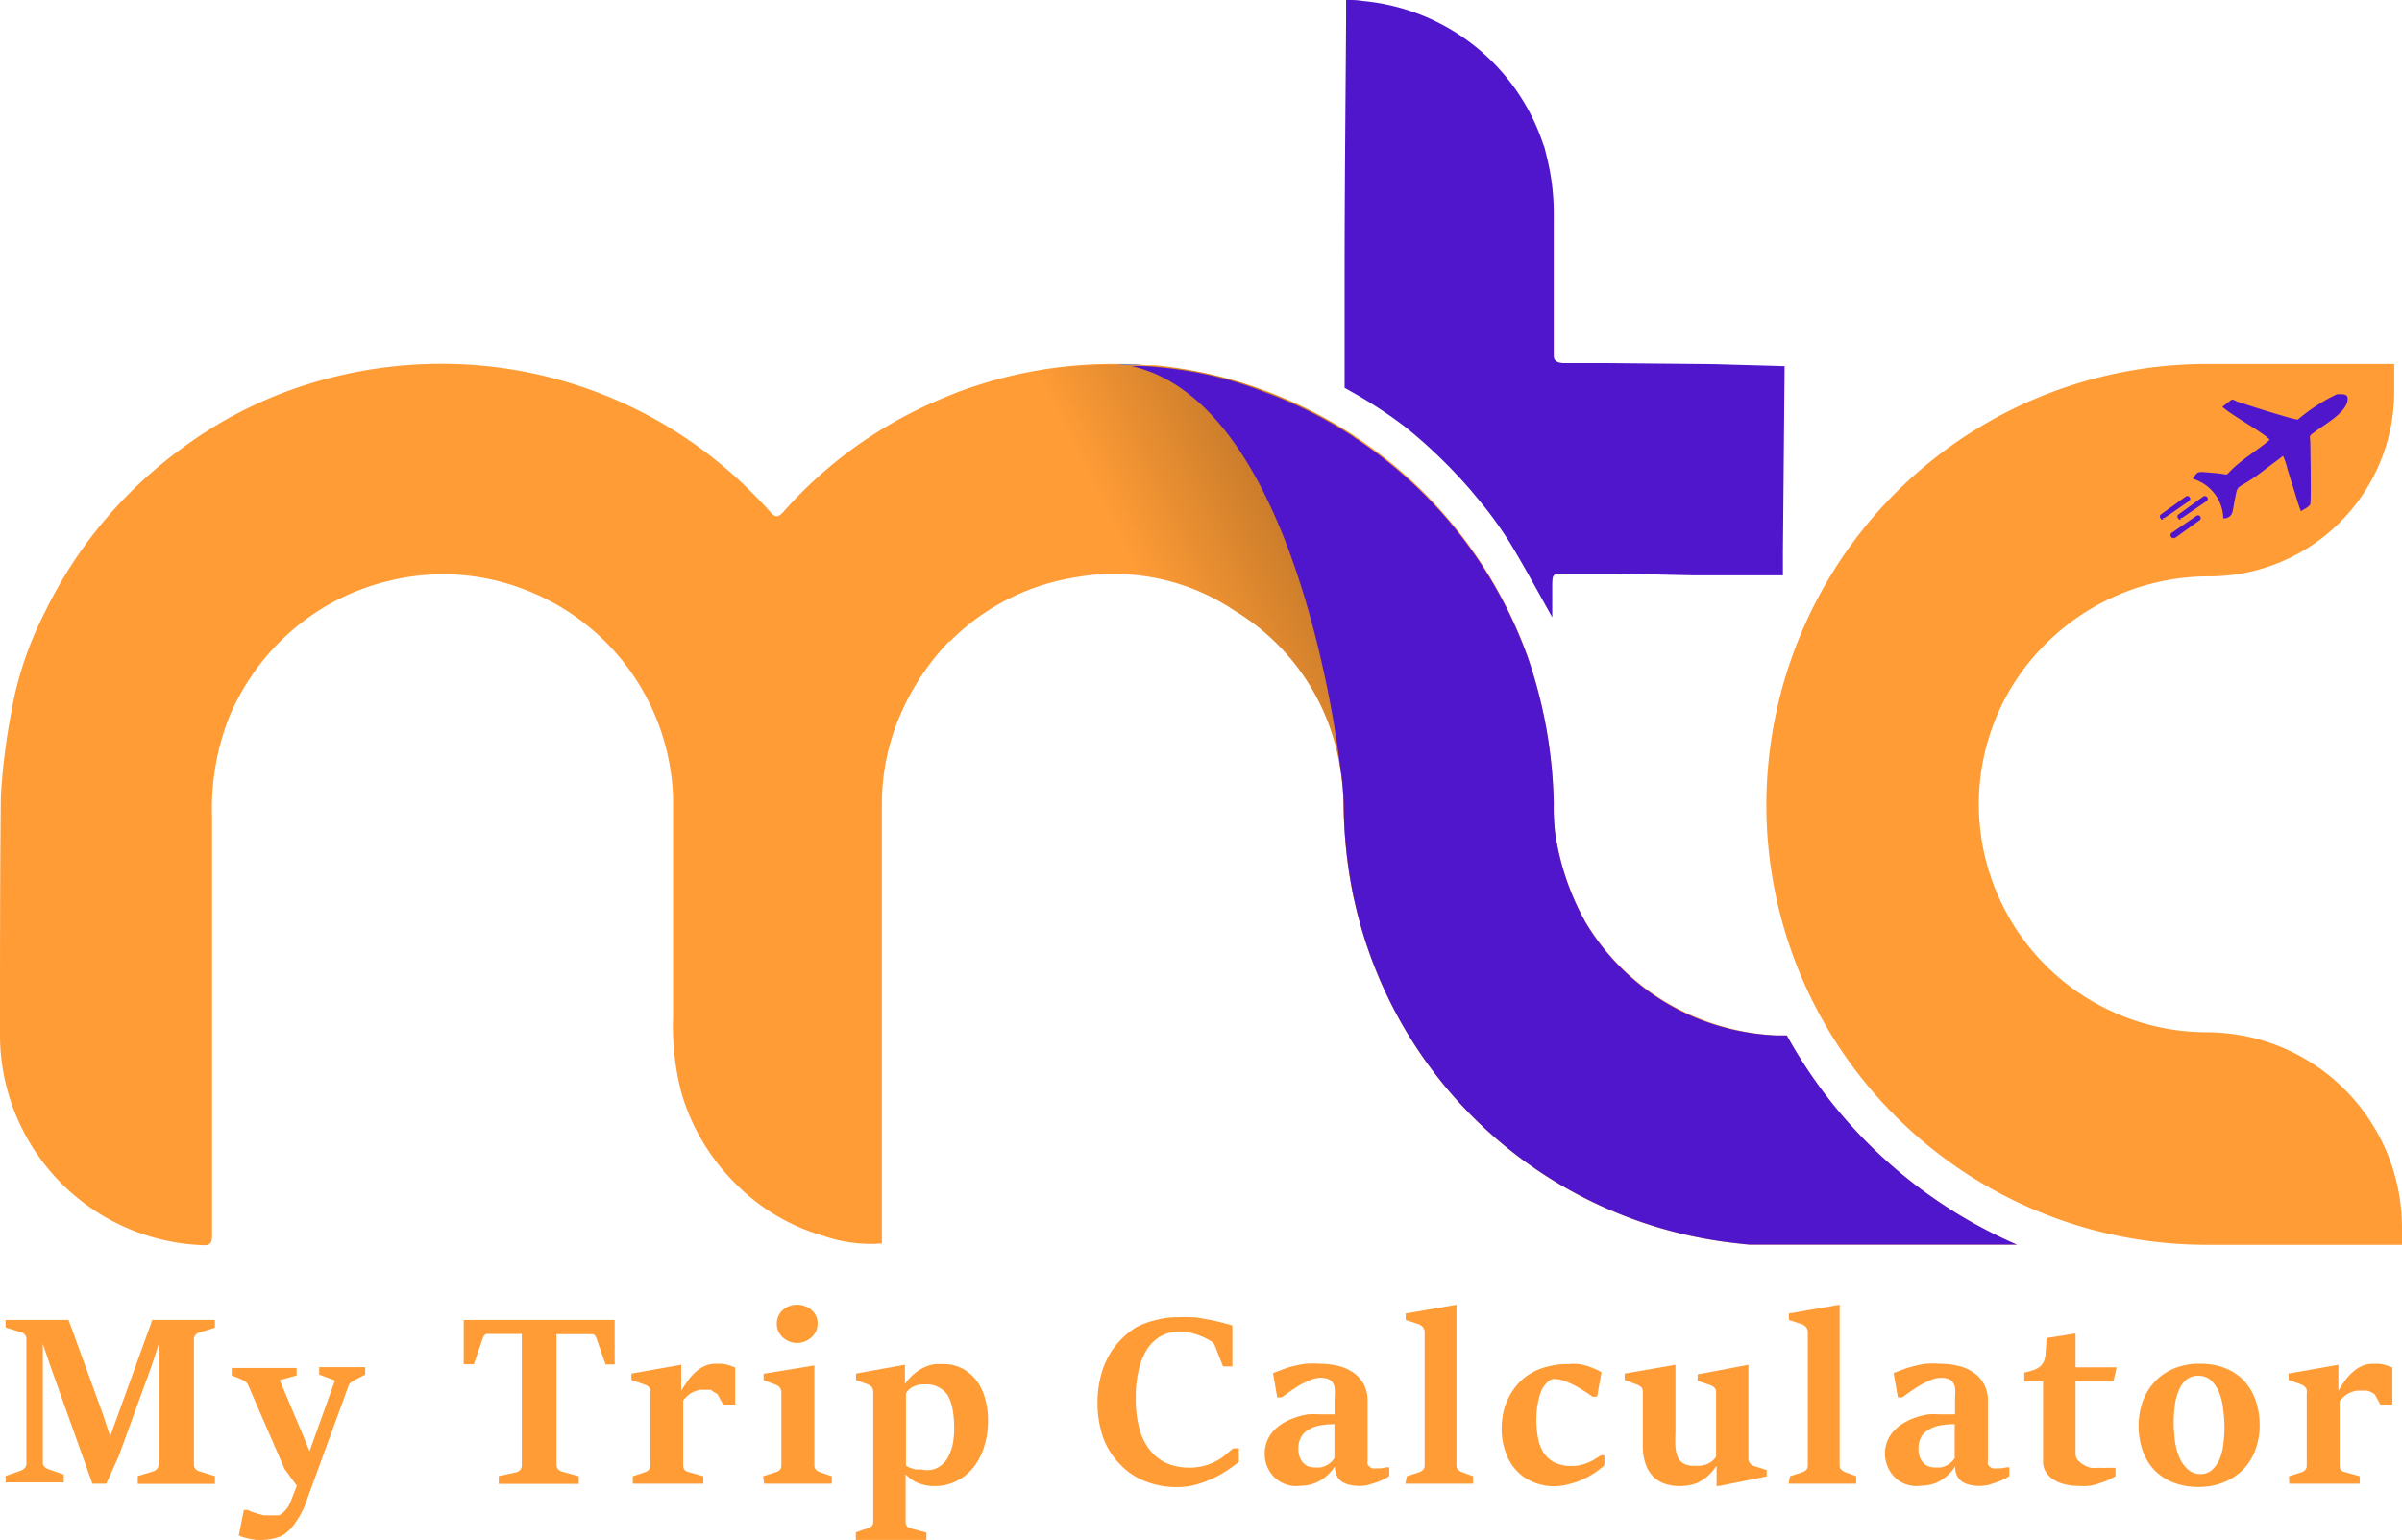 <svg xmlns="http://www.w3.org/2000/svg" xmlns:xlink="http://www.w3.org/1999/xlink" viewBox="0 0 141.93 90.99"><defs><style>.cls-1{fill:none;}.cls-2,.cls-4{fill:#4f16cc;}.cls-3{fill:#ff9c36;}.cls-4{fill-rule:evenodd;}.cls-5{fill:#4e81ee;}.cls-6{clip-path:url(#clip-path);}.cls-7{fill:url(#linear-gradient);}</style><clipPath id="clip-path"><path class="cls-1" d="M57.53,22.86c-.48.16-1,.34-1.43.53V37.93a13.39,13.39,0,0,1,7.42-3.81,12.82,12.82,0,0,1,9.48,2,13.23,13.23,0,0,1,6.18,9.2v0a15.51,15.51,0,0,1,.21,2.39,28.05,28.05,0,0,0,.6,5.38V25.77a25.85,25.85,0,0,0-5.25-2.65,22.49,22.49,0,0,0-6.48-1.49l-.54,0c-.59,0-1.18-.06-1.77-.07h-.2a25.74,25.74,0,0,0-8.22,1.34"/></clipPath><linearGradient id="linear-gradient" x1="-116.68" y1="92.38" x2="-115.68" y2="92.38" gradientTransform="matrix(23.9, 0, 0, -23.9, 2844.05, 2244.66)" gradientUnits="userSpaceOnUse"><stop offset="0" stop-color="#ff9c36"/><stop offset="0.56" stop-color="#ff9c36"/><stop offset="1" stop-color="#c27729"/></linearGradient></defs><title>logo</title><g id="Layer_2" data-name="Layer 2"><g id="Layer_1-2" data-name="Layer 1"><path class="cls-2" d="M105.45,21.64l-.1,11V34h-.46l-4.81,0L95.5,33.9l-3,0c-.77,0-.77,0-.78.76,0,.57,0,1.14,0,1.82-.88-1.57-1.65-3-2.51-4.42a23.21,23.21,0,0,0-2-2.72L86.93,29a29.86,29.86,0,0,0-3.87-3.75A26.58,26.58,0,0,0,80,23.23l-.55-.31s0-.54,0-.74c0-.83,0-1.81,0-2.88s0-2,0-3.1c0-5.28.07-11.63.09-15.25V0h.29a4.46,4.46,0,0,1,.71.06A12.43,12.43,0,0,1,91.2,8.56a.89.89,0,0,1,.07.19c.08.32.21.82.32,1.41a13.94,13.94,0,0,1,.22,2.65v0c0,.4,0,3,0,5,0,1.25,0,2.31,0,2.55v.67c0,.31.23.43.65.43h2.23l6.59.06Z"/><path class="cls-3" d="M141.93,72.56v1H130.38a26,26,0,0,1-26-25.34,26.19,26.19,0,0,1,2.42-11.64,26,26,0,0,1,23.6-15.07h11.07v1.62a10.93,10.93,0,0,1-10.93,10.93,13.67,13.67,0,0,0-9.47,3.8,13.34,13.34,0,0,0-4.14,9.29A13.49,13.49,0,0,0,130.38,61a11.92,11.92,0,0,1,2.08.19,11.43,11.43,0,0,1,2.73.86,11.56,11.56,0,0,1,6.74,10.51"/><path class="cls-3" d="M119.13,73.55H105.41c-.67,0-1.32,0-2,0-.16,0-1.36-.14-1.81-.21A26,26,0,0,1,80,53.09a28.14,28.14,0,0,1-.6-5.38,15.51,15.51,0,0,0-.21-2.39v0A13.23,13.23,0,0,0,73,36.07a12.83,12.83,0,0,0-9.49-2,13.4,13.4,0,0,0-7.41,3.81,14.58,14.58,0,0,0-2.74,4,13.26,13.26,0,0,0-1.25,5.7c0,8.36,0,25.62,0,25.9a8.52,8.52,0,0,1-3.47-.45,11.88,11.88,0,0,1-5-2.91,12.44,12.44,0,0,1-3.37-5.52,15.56,15.56,0,0,1-.5-4.45c0-4.32,0-8.64,0-13A13.62,13.62,0,0,0,31,34.84a13.3,13.3,0,0,0-7.82-.56,13.57,13.57,0,0,0-6.58,3.58,13.86,13.86,0,0,0-3.07,4.54,14.8,14.8,0,0,0-1,5.86l0,8.33h0q0,8.22,0,16.46c0,.44-.15.56-.58.53A12.44,12.44,0,0,1,0,61C0,56.39,0,51.74.05,47.1a37.33,37.33,0,0,1,.6-4.92,20.71,20.71,0,0,1,2-6,26,26,0,0,1,8.24-9.79,24.88,24.88,0,0,1,7.48-3.74,26.43,26.43,0,0,1,7.91-1.15,25.87,25.87,0,0,1,17.64,7.11c.55.53,1.09,1.08,1.6,1.65.29.33.45.33.76,0a25.55,25.55,0,0,1,5.05-4.4,26.48,26.48,0,0,1,4.75-2.48c.47-.19.95-.37,1.43-.53a25.78,25.78,0,0,1,8.41-1.34h0c.59,0,1.18,0,1.77.07l.54,0q.61.06,1.23.15h0a26.1,26.1,0,0,1,16,8.8,26.07,26.07,0,0,1,4.8,8.25,28.13,28.13,0,0,1,1.54,8.65,13.25,13.25,0,0,0,.08,1.73,15.44,15.44,0,0,0,1.78,5.27,13.72,13.72,0,0,0,6.42,5.62A14.13,14.13,0,0,0,105,61.19h.58a28.48,28.48,0,0,0,13.59,12.36"/><path class="cls-3" d="M.33,87.22l.92-.32a.6.6,0,0,0,.22-.16.37.37,0,0,0,.09-.25V79.13a.39.39,0,0,0-.09-.26.44.44,0,0,0-.22-.14l-.92-.28V78H4.05l2,5.49.46,1.39h0L9,78h3.7v.46l-.92.28a.51.51,0,0,0-.23.15.37.37,0,0,0-.09.25v7.4a.4.4,0,0,0,.09.27.59.59,0,0,0,.23.14l.92.28v.46H8.14v-.46l.91-.28a.51.51,0,0,0,.23-.15.37.37,0,0,0,.09-.26V79.46h0l-.41,1.25L7,86.09l-.72,1.59H5.46l-2.5-7-.43-1.27h0v7a.37.37,0,0,0,.09.26.76.76,0,0,0,.23.15l.92.32v.46H.33Z"/><path class="cls-3" d="M15.57,91l-.46,0-.4-.07-.35-.09-.25-.1.3-1.51h.23l.18.09.25.08.26.08.26.07.23,0,.16,0h.16l.16,0,.16,0a.23.23,0,0,0,.12-.06,1.49,1.49,0,0,0,.29-.25,1.44,1.44,0,0,0,.21-.3c.06-.12.12-.27.19-.45s.16-.42.27-.69l-.73-1-2.14-4.93a.52.52,0,0,0-.18-.23,2,2,0,0,0-.3-.16l-.5-.2v-.44h3.84v.44l-1,.28L18,85.05l.29.71h0l1.5-4.18-.93-.35v-.44h2.72v.44l-.51.26c-.11.07-.21.12-.29.18a.37.37,0,0,0-.18.21L18,89A5.07,5.07,0,0,1,17.44,90a2.5,2.5,0,0,1-.58.62,1.61,1.61,0,0,1-.63.28A3,3,0,0,1,15.57,91Z"/><path class="cls-3" d="M29.47,87.23,30.52,87a.46.46,0,0,0,.23-.15.45.45,0,0,0,.08-.26V78.83h-2a.24.24,0,0,0-.2.07.55.55,0,0,0-.1.17L28,80.62H27.4V78h8.92v2.63h-.54l-.54-1.55a.55.55,0,0,0-.1-.17.24.24,0,0,0-.19-.07H32.88v7.71a.4.4,0,0,0,.09.27.55.55,0,0,0,.23.14l1,.28v.45H29.47Z"/><path class="cls-3" d="M37.39,87.24l.74-.25a.41.41,0,0,0,.21-.14.33.33,0,0,0,.09-.25V82.33a.58.58,0,0,0,0-.19.27.27,0,0,0-.07-.14.68.68,0,0,0-.12-.12L38,81.79l-.69-.24v-.38l2.94-.52v1.54h0c.12-.2.25-.4.39-.59a2.74,2.74,0,0,1,.45-.51,2,2,0,0,1,.54-.36,1.52,1.52,0,0,1,.69-.14h.35l.28.05.25.08.24.09V83h-.71l-.29-.53a.3.3,0,0,0-.11-.12l-.17-.1L42,82.13l-.22,0-.38,0a1.61,1.61,0,0,0-.36.1,1.28,1.28,0,0,0-.34.19,2.15,2.15,0,0,0-.33.34V86.6a.4.4,0,0,0,.08.26.41.41,0,0,0,.23.13l.88.25v.44H37.39Z"/><path class="cls-3" d="M45.09,87.24l.77-.25a.53.53,0,0,0,.23-.14.41.41,0,0,0,.08-.25V82.29a.46.46,0,0,0-.09-.29.73.73,0,0,0-.32-.2l-.64-.24v-.38l3-.49V86.6a.35.35,0,0,0,.09.25.6.6,0,0,0,.22.14l.72.25v.44h-4Zm2-7.88a1.18,1.18,0,0,1-.46-.09,1.36,1.36,0,0,1-.38-.24,1.38,1.38,0,0,1-.26-.36,1.14,1.14,0,0,1-.09-.46,1.07,1.07,0,0,1,.09-.43,1,1,0,0,1,.26-.36,1,1,0,0,1,.37-.23,1.23,1.23,0,0,1,.47-.09,1.28,1.28,0,0,1,.48.09,1.09,1.09,0,0,1,.39.23,1.14,1.14,0,0,1,.26.35,1,1,0,0,1,.09.44,1.13,1.13,0,0,1-.09.45,1.19,1.19,0,0,1-.26.36,1.28,1.28,0,0,1-.4.25A1.19,1.19,0,0,1,47.05,79.36Z"/><path class="cls-3" d="M50.57,90.55l.73-.25a.53.53,0,0,0,.23-.14.36.36,0,0,0,.07-.24V82.27a.52.52,0,0,0-.08-.29.73.73,0,0,0-.32-.2l-.62-.23v-.38l2.89-.52v1.14h0a2.82,2.82,0,0,1,.64-.68,2.68,2.68,0,0,1,.62-.36,2,2,0,0,1,.55-.14l.43,0a2.44,2.44,0,0,1,1.13.25,2.58,2.58,0,0,1,.84.7,3.18,3.18,0,0,1,.52,1.06,4.72,4.72,0,0,1,.18,1.34,4.9,4.9,0,0,1-.22,1.5,3.75,3.75,0,0,1-.62,1.23,3,3,0,0,1-1,.82,2.86,2.86,0,0,1-1.35.31,2.32,2.32,0,0,1-.55-.06,2.76,2.76,0,0,1-.46-.15,2.4,2.4,0,0,1-.38-.23,3.74,3.74,0,0,1-.29-.25v2.81a.41.41,0,0,0,.08.25.44.44,0,0,0,.23.13l.92.25V91H50.57Zm4.16-3.67a1.39,1.39,0,0,0,.75-.19,1.52,1.52,0,0,0,.51-.53,3,3,0,0,0,.3-.78,4.89,4.89,0,0,0,.09-1,6,6,0,0,0-.09-1.08,2.7,2.7,0,0,0-.28-.83A1.43,1.43,0,0,0,55.5,82a1.39,1.39,0,0,0-.75-.19h-.29a1.37,1.37,0,0,0-.34.07,1.15,1.15,0,0,0-.33.17.81.81,0,0,0-.26.31v4.24a.82.82,0,0,0,.25.14l.32.1.34,0A1.57,1.57,0,0,0,54.73,86.88Z"/><path class="cls-3" d="M69.6,87.88a5,5,0,0,1-1.94-.35,4,4,0,0,1-1.48-1,4.39,4.39,0,0,1-1-1.58,6.25,6.25,0,0,1-.33-2.1,6,6,0,0,1,.17-1.43,4.74,4.74,0,0,1,.46-1.23,4.14,4.14,0,0,1,.73-1,4.24,4.24,0,0,1,.94-.76A4.52,4.52,0,0,1,68.33,78a4.93,4.93,0,0,1,1.28-.16,8,8,0,0,1,.8,0c.3,0,.59.07.89.12s.57.11.84.18.49.13.68.19v2.42h-.55l-.49-1.24a.52.52,0,0,0-.13-.18.66.66,0,0,0-.17-.12,4.18,4.18,0,0,0-.87-.38,3.26,3.26,0,0,0-1-.13,2.14,2.14,0,0,0-1,.25,2.39,2.39,0,0,0-.81.75,4.06,4.06,0,0,0-.51,1.23,7.12,7.12,0,0,0-.18,1.69,6.63,6.63,0,0,0,.2,1.75,3.51,3.51,0,0,0,.61,1.29,2.64,2.64,0,0,0,1,.8,3.32,3.32,0,0,0,1.37.27,3.28,3.28,0,0,0,1.59-.4,2.44,2.44,0,0,0,.54-.37c.16-.13.31-.25.44-.37h.34v.8a7.32,7.32,0,0,1-.69.5,5.46,5.46,0,0,1-.86.48,6.5,6.5,0,0,1-1,.37A4.21,4.21,0,0,1,69.6,87.88Z"/><path class="cls-3" d="M76.62,87.82a1.78,1.78,0,0,1-.78-.16,1.81,1.81,0,0,1-.6-.42,2,2,0,0,1-.38-.61,1.9,1.9,0,0,1-.13-.71,2,2,0,0,1,.15-.79,2.08,2.08,0,0,1,.4-.61,2.9,2.9,0,0,1,.58-.45,3.93,3.93,0,0,1,.7-.31,4.62,4.62,0,0,1,.71-.18,5.59,5.59,0,0,1,.68,0h.2l.26,0,.26,0h.19v-1a3,3,0,0,0,0-.57.76.76,0,0,0-.15-.35.5.5,0,0,0-.27-.18,1.27,1.27,0,0,0-.43-.06,1.71,1.71,0,0,0-.59.13,6.11,6.11,0,0,0-.63.31c-.2.12-.4.25-.58.38l-.48.34h-.26l-.25-1.44.56-.21a5.35,5.35,0,0,1,.64-.2,5.7,5.7,0,0,1,.74-.14,5.39,5.39,0,0,1,.82,0,4.4,4.4,0,0,1,1,.11,2.51,2.51,0,0,1,.92.37,2,2,0,0,1,.66.69,2.09,2.09,0,0,1,.25,1.07l0,3.5a.59.59,0,0,0,0,.2.49.49,0,0,0,.11.14.4.4,0,0,0,.18.1.93.93,0,0,0,.25,0l.25,0,.33-.06h.16v.51a1.31,1.31,0,0,1-.3.18,3.46,3.46,0,0,1-.43.19l-.51.16a2.2,2.2,0,0,1-.5.06,2.74,2.74,0,0,1-.59-.06,1.54,1.54,0,0,1-.47-.19.88.88,0,0,1-.3-.36,1.28,1.28,0,0,1-.11-.55h0a2.61,2.61,0,0,1-.55.62,2.39,2.39,0,0,1-.6.36,2.16,2.16,0,0,1-.58.15Zm1.08-1.1.31,0a1.24,1.24,0,0,0,.31-.1,1,1,0,0,0,.29-.18,1.11,1.11,0,0,0,.24-.28v-2a4.71,4.71,0,0,0-.88.08,1.84,1.84,0,0,0-.67.26,1.13,1.13,0,0,0-.43.44,1.33,1.33,0,0,0-.15.65,1.47,1.47,0,0,0,.09.55.85.85,0,0,0,.23.34.73.73,0,0,0,.31.19A1.4,1.4,0,0,0,77.7,86.72Z"/><path class="cls-3" d="M83.13,87.24l.75-.25a.66.66,0,0,0,.23-.15.4.4,0,0,0,.07-.24V78.74a.49.49,0,0,0-.09-.3.62.62,0,0,0-.31-.2L83.06,78v-.38l3-.52V86.6a.31.31,0,0,0,.09.24.61.61,0,0,0,.22.15l.67.25v.44h-4Z"/><path class="cls-3" d="M91.88,87.83a3.18,3.18,0,0,1-1.34-.27,2.77,2.77,0,0,1-1-.73,3.05,3.05,0,0,1-.6-1.09,4,4,0,0,1-.21-1.31,4.62,4.62,0,0,1,.11-1,3.77,3.77,0,0,1,.88-1.68,3.24,3.24,0,0,1,.76-.61,3.45,3.45,0,0,1,1-.39,4.24,4.24,0,0,1,1.16-.14,3.56,3.56,0,0,1,.68,0,5.07,5.07,0,0,1,.56.14l.43.17.32.17-.26,1.45h-.27c-.17-.12-.35-.25-.55-.37a5.42,5.42,0,0,0-1.18-.59,1.79,1.79,0,0,0-.54-.09.46.46,0,0,0-.29.1,1.59,1.59,0,0,0-.31.32,1.5,1.5,0,0,0-.16.29,3.45,3.45,0,0,0-.14.45,4,4,0,0,0-.11.58,5.77,5.77,0,0,0,.08,1.85,2.36,2.36,0,0,0,.37.85,1.62,1.62,0,0,0,.64.52,2.3,2.3,0,0,0,1,.18,1.83,1.83,0,0,0,.53-.07,2.08,2.08,0,0,0,.46-.16,1.79,1.79,0,0,0,.39-.21l.32-.19h.19v.59a4.91,4.91,0,0,1-.53.42,4.84,4.84,0,0,1-.67.38,3.7,3.7,0,0,1-.77.28A3.6,3.6,0,0,1,91.88,87.83Z"/><path class="cls-3" d="M99.24,87.82a2.74,2.74,0,0,1-.87-.14,1.78,1.78,0,0,1-.69-.43,2,2,0,0,1-.45-.75,3.23,3.23,0,0,1-.16-1.1V82.27A.44.44,0,0,0,97,82a.71.71,0,0,0-.31-.19L96,81.55v-.38L99,80.65v4.08a6.54,6.54,0,0,0,0,.81,2.19,2.19,0,0,0,.15.6.93.93,0,0,0,.35.36,1.32,1.32,0,0,0,.61.12l.36,0a2.09,2.09,0,0,0,.34-.08,1.1,1.1,0,0,0,.32-.17,1.08,1.08,0,0,0,.27-.29V82.27a.37.37,0,0,0-.1-.27.81.81,0,0,0-.31-.17l-.68-.23v-.38l3-.57v5.53a.48.48,0,0,0,.09.29.65.65,0,0,0,.32.19l.67.21v.38l-2.84.57h-.12v-1.2h0a3.18,3.18,0,0,1-.55.63,2.63,2.63,0,0,1-.57.37,2.36,2.36,0,0,1-.56.16A3.44,3.44,0,0,1,99.24,87.82Z"/><path class="cls-3" d="M105.77,87.24l.75-.25a.57.57,0,0,0,.23-.15.4.4,0,0,0,.07-.24V78.74a.49.49,0,0,0-.09-.3.62.62,0,0,0-.31-.2L105.7,78v-.38l3-.52V86.6a.31.31,0,0,0,.09.24.71.71,0,0,0,.22.15l.67.25v.44h-4Z"/><path class="cls-3" d="M113.27,87.82a1.81,1.81,0,0,1-.78-.16,1.67,1.67,0,0,1-.59-.42,1.84,1.84,0,0,1-.38-.61,1.91,1.91,0,0,1-.14-.71,2,2,0,0,1,.15-.79,2.11,2.11,0,0,1,.41-.61,2.64,2.64,0,0,1,.58-.45,3.55,3.55,0,0,1,.69-.31,4.74,4.74,0,0,1,.72-.18,5.45,5.45,0,0,1,.68,0h.19l.26,0,.26,0h.2v-1a3,3,0,0,0,0-.57.76.76,0,0,0-.15-.35.5.5,0,0,0-.27-.18,1.25,1.25,0,0,0-.42-.06,1.71,1.71,0,0,0-.6.13,6,6,0,0,0-.62.31c-.21.12-.4.25-.59.38s-.34.25-.48.34h-.25l-.25-1.44.55-.21a5.52,5.52,0,0,1,.65-.2,5.25,5.25,0,0,1,.73-.14,5.39,5.39,0,0,1,.82,0,4.43,4.43,0,0,1,1,.11,2.53,2.53,0,0,1,.91.37,1.9,1.9,0,0,1,.66.69,2,2,0,0,1,.25,1.07l0,3.5a.42.42,0,0,0,0,.2.36.36,0,0,0,.11.14.4.4,0,0,0,.18.1.87.87,0,0,0,.25,0l.25,0,.33-.06h.15v.51a1.31,1.31,0,0,1-.3.18,3.46,3.46,0,0,1-.43.19l-.5.16a2.27,2.27,0,0,1-.5.06,2.77,2.77,0,0,1-.6-.06,1.48,1.48,0,0,1-.46-.19,1,1,0,0,1-.31-.36,1.29,1.29,0,0,1-.1-.55h0a2.41,2.41,0,0,1-.55.62,2.18,2.18,0,0,1-.59.36,2.26,2.26,0,0,1-.58.15Zm1.09-1.1.3,0a1.12,1.12,0,0,0,.31-.1,1,1,0,0,0,.29-.18,1.11,1.11,0,0,0,.24-.28l0-2a4.82,4.82,0,0,0-.89.08,1.91,1.91,0,0,0-.67.26,1.13,1.13,0,0,0-.43.44,1.33,1.33,0,0,0-.15.65,1.47,1.47,0,0,0,.09.55,1,1,0,0,0,.23.34.7.7,0,0,0,.32.19A1.33,1.33,0,0,0,114.36,86.72Z"/><path class="cls-3" d="M122.83,87.81a3.15,3.15,0,0,1-.83-.1,2.31,2.31,0,0,1-.68-.28,1.48,1.48,0,0,1-.44-.46,1.08,1.08,0,0,1-.16-.6V81.64h-1.11v-.53a5.16,5.16,0,0,0,.5-.13,1.42,1.42,0,0,0,.39-.19,1,1,0,0,0,.26-.32,1.49,1.49,0,0,0,.11-.52l.06-.88,1.71-.27v2h2.43l-.19.82h-2.24v4.3a.55.55,0,0,0,.15.38,1.13,1.13,0,0,0,.34.27,1.54,1.54,0,0,0,.42.17,2.08,2.08,0,0,0,.39,0h.24a.91.91,0,0,0,.23,0l.21,0,.18,0H125v.5l-.32.17a3.46,3.46,0,0,1-.5.2,4.58,4.58,0,0,1-.62.18A3.29,3.29,0,0,1,122.83,87.81Z"/><path class="cls-3" d="M129.89,87.87a4,4,0,0,1-1.47-.26,3.23,3.23,0,0,1-1.11-.72,3.26,3.26,0,0,1-.7-1.15,4.5,4.5,0,0,1,0-2.93,3.52,3.52,0,0,1,.71-1.16,3.3,3.3,0,0,1,1.14-.78,3.82,3.82,0,0,1,1.52-.28,3.9,3.9,0,0,1,1.6.3,3.1,3.1,0,0,1,1.1.8,3.34,3.34,0,0,1,.63,1.16,4.41,4.41,0,0,1,.21,1.37,4.19,4.19,0,0,1-.24,1.42,3.34,3.34,0,0,1-.7,1.16,3.3,3.3,0,0,1-1.14.78A3.92,3.92,0,0,1,129.89,87.87Zm.1-.76a1,1,0,0,0,.73-.26,1.88,1.88,0,0,0,.45-.67,3.12,3.12,0,0,0,.21-.9,7.5,7.5,0,0,0,.06-.93,8,8,0,0,0-.08-1.1,3.74,3.74,0,0,0-.25-1,2.07,2.07,0,0,0-.48-.69,1.12,1.12,0,0,0-.75-.26,1.07,1.07,0,0,0-.73.26,1.72,1.72,0,0,0-.43.66,3.52,3.52,0,0,0-.22.89,7.75,7.75,0,0,0-.06.93,9.47,9.47,0,0,0,.06,1,3.7,3.7,0,0,0,.24,1,2,2,0,0,0,.47.73A1.08,1.08,0,0,0,130,87.11Z"/><path class="cls-3" d="M135.25,87.24,136,87a.41.41,0,0,0,.21-.14.33.33,0,0,0,.09-.25V82.33a.58.58,0,0,0,0-.19.27.27,0,0,0-.07-.14l-.12-.12-.19-.09-.69-.24v-.38l2.94-.52v1.54h0c.12-.2.25-.4.38-.59a3.21,3.21,0,0,1,.46-.51,2,2,0,0,1,.54-.36,1.52,1.52,0,0,1,.69-.14h.35l.28.05.25.08.24.09V83h-.71l-.29-.53a.3.3,0,0,0-.11-.12l-.17-.1-.21-.07-.22,0-.38,0a1.61,1.61,0,0,0-.36.1,1.28,1.28,0,0,0-.34.19,2.15,2.15,0,0,0-.33.34V86.6a.4.4,0,0,0,.08.26.38.38,0,0,0,.23.13l.88.25v.44h-4.16Z"/><path class="cls-4" d="M129.57,28.28c.34-.48.23-.41,1.26-.33s.53.26,1.19-.34,1.64-1.2,2.09-1.62c-.29-.39-2.27-1.45-2.79-1.95l.38-.3c.23-.17.17-.16.51,0,.74.24,3.1,1,3.56,1.06a10.55,10.55,0,0,1,2.31-1.5c.25,0,.65-.06.64.26,0,.77-1.27,1.46-2,2-.31.23-.22.19-.21.58s.06,3.47,0,3.65-.47.35-.55.42a7.35,7.35,0,0,1-.28-.83l-.51-1.63a4.28,4.28,0,0,0-.27-.81c-.34.27-.7.52-1.06.8-1.79,1.39-1.57.67-1.8,1.85-.14.65-.06,1-.67,1.05a2.5,2.5,0,0,0-1.72-2.32"/><path class="cls-2" d="M128.85,30.71a.15.15,0,0,1-.14-.07.16.16,0,0,1,0-.23l1.45-1.05a.18.18,0,0,1,.24,0,.16.16,0,0,1,0,.24l-1.46,1a.16.16,0,0,1-.09,0"/><path class="cls-2" d="M127.81,30.71a.15.15,0,0,1-.14-.07.16.16,0,0,1,0-.23l1.46-1.05a.17.17,0,0,1,.23,0,.16.16,0,0,1,0,.24l-1.45,1a.19.19,0,0,1-.1,0"/><path class="cls-2" d="M128.44,31.81a.19.19,0,0,1-.14-.07.17.17,0,0,1,0-.24l1.46-1a.16.16,0,0,1,.23,0,.16.16,0,0,1,0,.23l-1.46,1.05a.19.19,0,0,1-.1,0"/><path class="cls-5" d="M67.72,21.59h-.88a7.55,7.55,0,0,1-.89-.06c.59,0,1.18,0,1.77.07"/><g class="cls-6"><rect class="cls-7" x="50.27" y="17.83" width="35.55" height="38.95" transform="translate(-9.51 34.63) rotate(-26.76)"/></g><path class="cls-2" d="M119.13,73.55H105.41c-.67,0-1.32,0-2,0-.16,0-1.36-.14-1.81-.21A26,26,0,0,1,80,53.09a28.14,28.14,0,0,1-.6-5.38,15.51,15.51,0,0,0-.21-2.39v0c-.13-1.1-2.57-21.49-12.34-23.69H67c.43,0,.83,0,1.23.05a22.57,22.57,0,0,1,6.48,1.49A26.14,26.14,0,0,1,90.27,38.83a28.13,28.13,0,0,1,1.54,8.65,13.25,13.25,0,0,0,.08,1.73,15.44,15.44,0,0,0,1.78,5.27,13.72,13.72,0,0,0,6.42,5.62A14.13,14.13,0,0,0,105,61.19h.58a28.48,28.48,0,0,0,13.59,12.36"/></g></g></svg>
